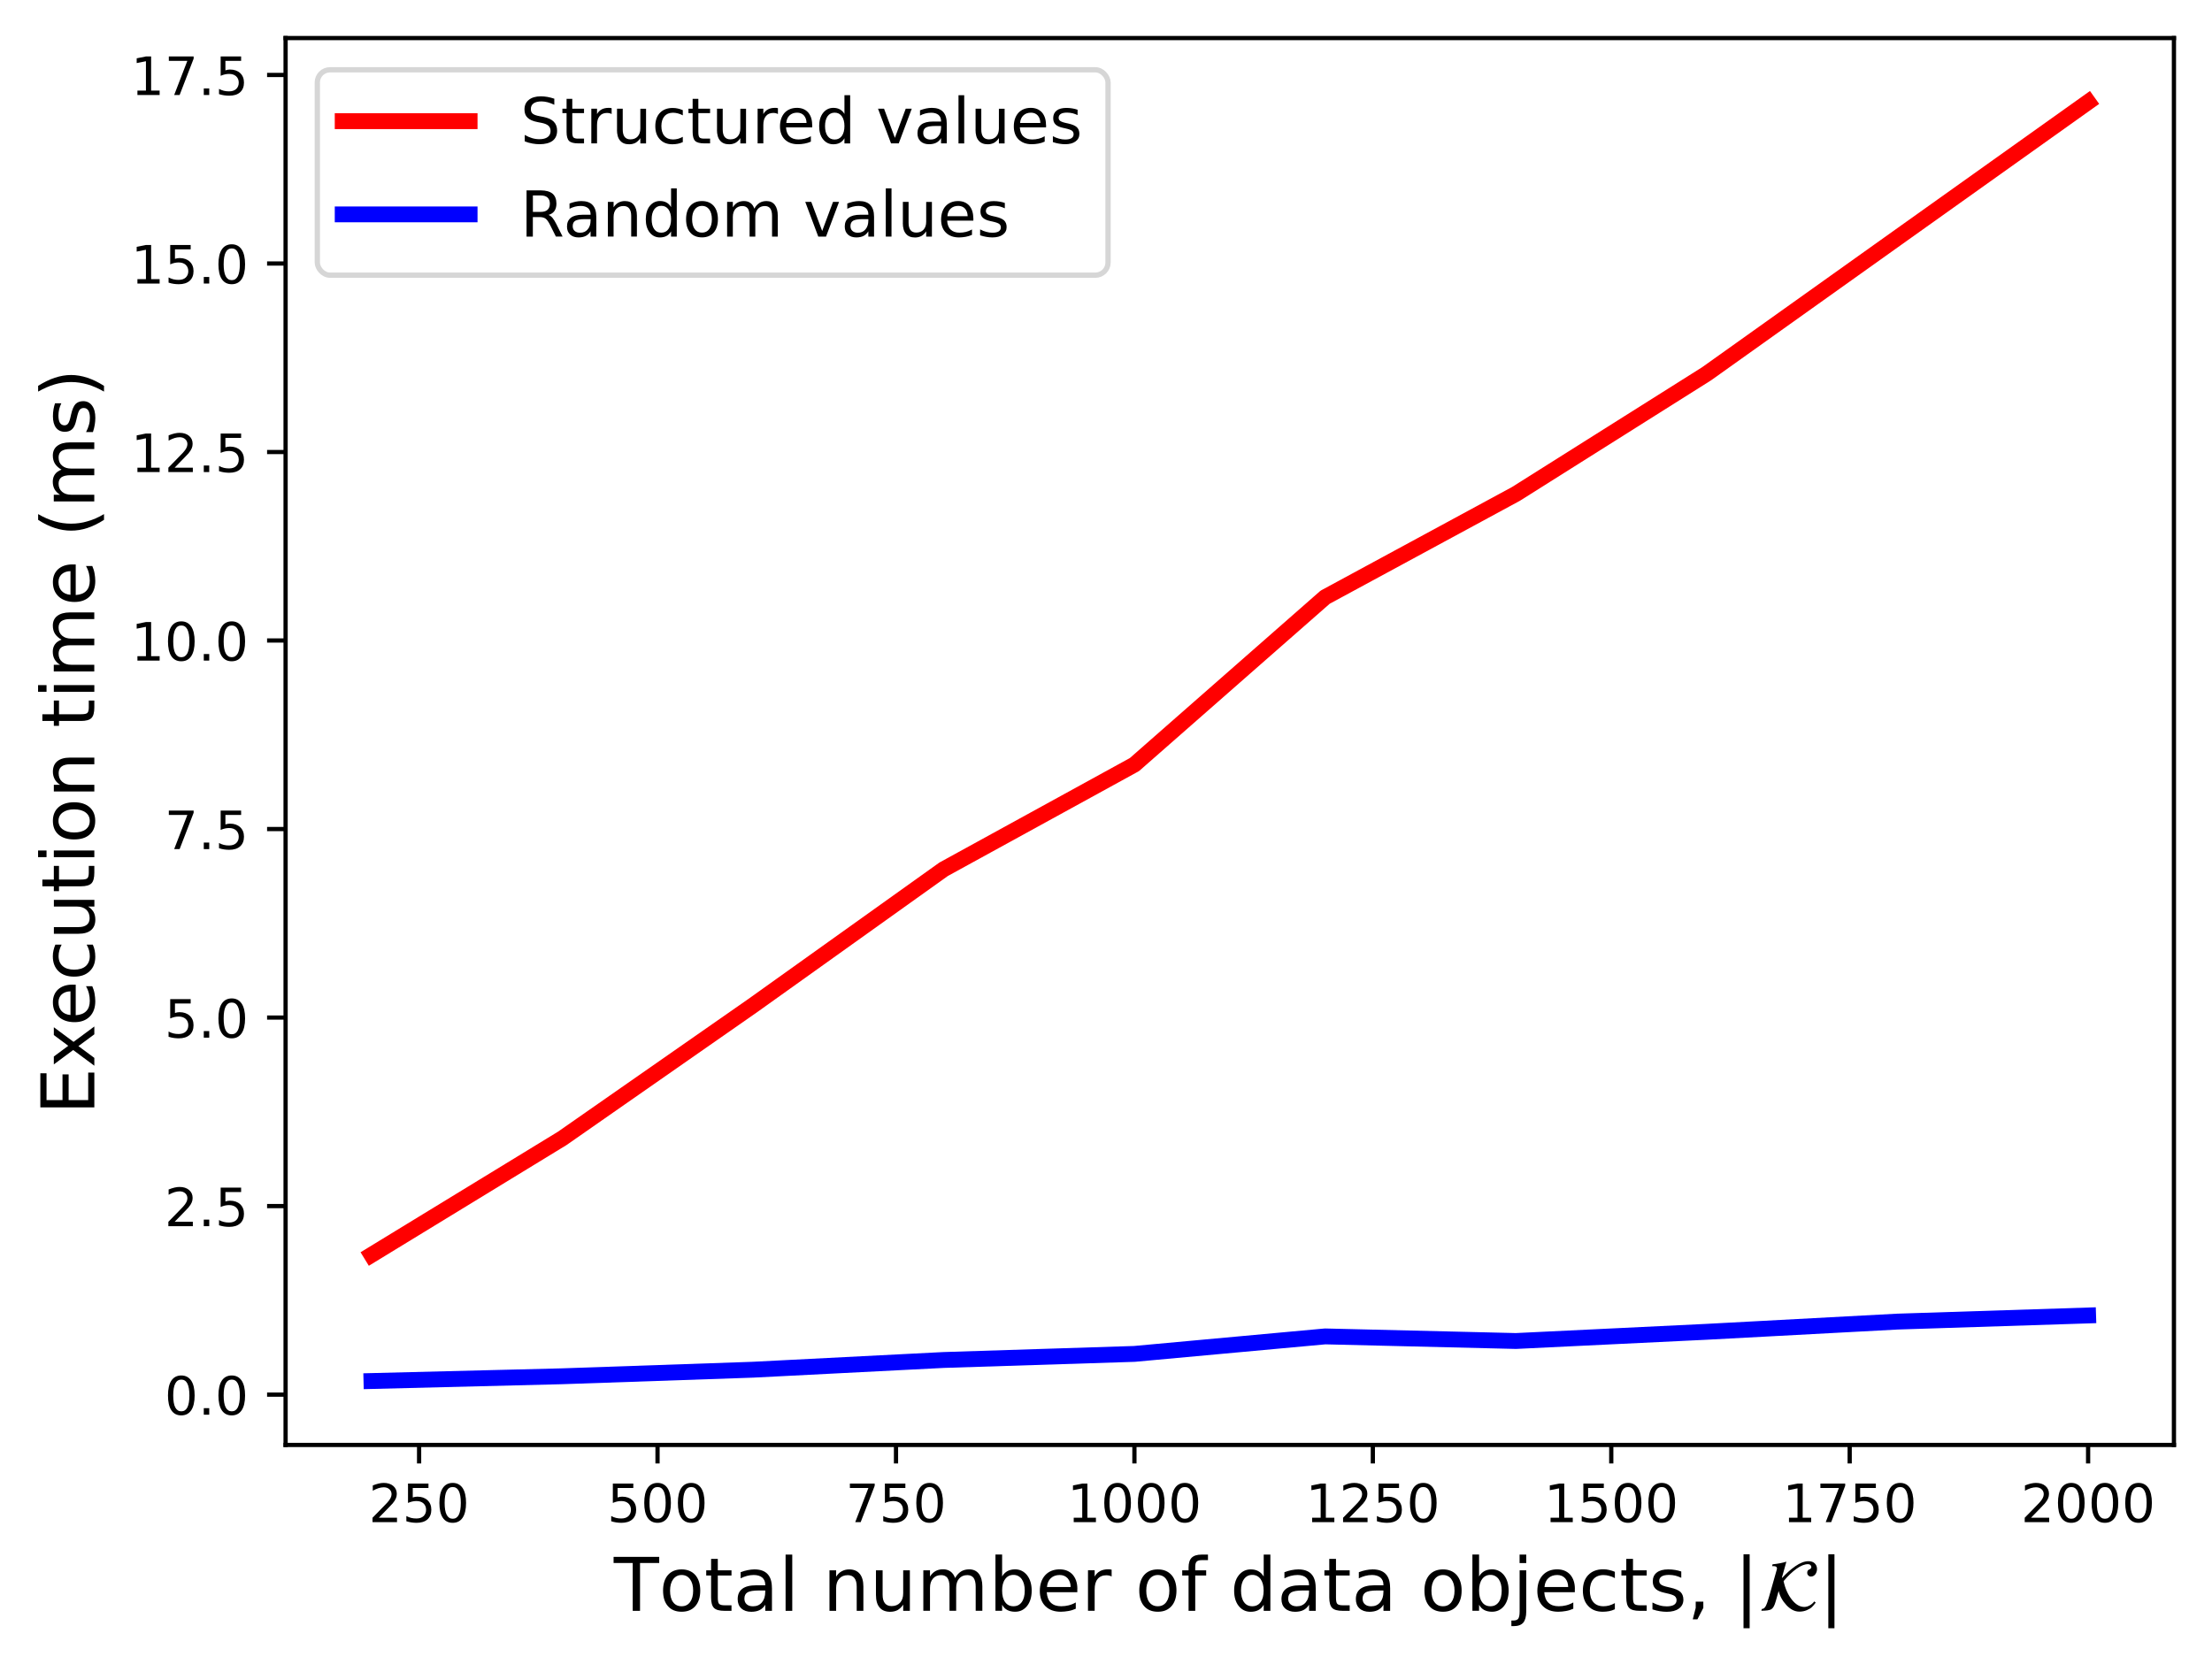 <?xml version="1.0" encoding="UTF-8"?>
<svg id="Layer_1" data-name="Layer 1" xmlns="http://www.w3.org/2000/svg" version="1.1" xmlns:xlink="http://www.w3.org/1999/xlink" viewBox="0 0 418.33 316.18">
  <defs>
    <style>
      .cls-1 {
        fill: #000;
      }

      .cls-1, .cls-2, .cls-3, .cls-4 {
        stroke-width: 0px;
      }

      .cls-5 {
        clip-path: url(#clippath-2);
      }

      .cls-6 {
        stroke: blue;
      }

      .cls-6, .cls-7 {
        stroke-width: 3px;
      }

      .cls-6, .cls-7, .cls-2, .cls-8, .cls-9, .cls-10 {
        fill: none;
      }

      .cls-6, .cls-7, .cls-9 {
        stroke-linecap: square;
      }

      .cls-6, .cls-7, .cls-10 {
        stroke-linejoin: round;
      }

      .cls-7 {
        stroke: red;
      }

      .cls-11 {
        clip-path: url(#clippath-1);
      }

      .cls-3, .cls-8 {
        opacity: .8;
      }

      .cls-3, .cls-4 {
        fill: #fff;
      }

      .cls-8 {
        stroke: #ccc;
      }

      .cls-8, .cls-9 {
        stroke-miterlimit: 10;
      }

      .cls-12 {
        clip-path: url(#clippath);
      }

      .cls-9, .cls-10 {
        stroke: #000;
        stroke-width: .8px;
      }
    </style>
    <clipPath id="clippath">
      <rect class="cls-2" x="330.7" y="293.56" width="17.77" height="14.49"/>
    </clipPath>
    <clipPath id="clippath-1">
      <rect class="cls-2" x="54.01" y="7.2" width="357.12" height="266.11"/>
    </clipPath>
    <clipPath id="clippath-2">
      <rect class="cls-2" x="54.01" y="7.2" width="357.12" height="266.11"/>
    </clipPath>
  </defs>
  <rect class="cls-4" width="418.33" height="316.18"/>
  <rect class="cls-4" x="54.01" y="7.2" width="357.12" height="266.11"/>
  <line class="cls-1" x1="79.26" y1="273.31" x2="79.26" y2="276.81"/>
  <line class="cls-10" x1="79.26" y1="273.31" x2="79.26" y2="276.81"/>
  <path class="cls-1" d="M71.64,287.08h3.44v.83h-4.63v-.83c.37-.38.88-.9,1.53-1.56.64-.65,1.05-1.07,1.22-1.26.32-.35.54-.65.66-.9.12-.24.19-.49.19-.73,0-.38-.14-.7-.41-.94-.27-.24-.62-.37-1.06-.37-.31,0-.64.06-.98.16-.34.11-.71.27-1.1.49v-1c.4-.16.77-.28,1.11-.36.34-.08.66-.12.95-.12.75,0,1.35.19,1.8.57.45.38.68.88.68,1.51,0,.3-.06.59-.17.85-.11.27-.31.59-.61.95-.08.1-.34.37-.78.82-.44.45-1.05,1.08-1.84,1.89Z"/>
  <path class="cls-1" d="M77.16,280.62h3.87v.83h-2.97v1.79c.14-.05.29-.09.43-.11.14-.02.29-.04.43-.04.81,0,1.45.23,1.93.67.48.45.72,1.05.72,1.81s-.25,1.4-.74,1.83-1.18.64-2.06.64c-.31,0-.62-.03-.94-.07-.32-.05-.64-.12-.98-.23v-.99c.29.16.59.28.91.36.31.08.64.11.99.11.56,0,1.01-.14,1.34-.44.32-.3.49-.7.49-1.21s-.17-.9-.49-1.2c-.33-.3-.78-.45-1.34-.45-.26,0-.53.03-.79.09-.26.06-.53.15-.8.27v-3.66Z"/>
  <path class="cls-1" d="M85.62,280.49c.81,0,1.43.33,1.87.97.43.65.65,1.59.65,2.81s-.22,2.17-.65,2.81c-.44.64-1.06.96-1.88.96s-1.44-.32-1.87-.96-.64-1.58-.64-2.81.21-2.16.64-2.81c.43-.64,1.06-.97,1.88-.97ZM85.62,281.27c-.51,0-.89.25-1.15.75s-.38,1.25-.38,2.25.12,1.75.38,2.25.64.75,1.15.75.89-.25,1.15-.75c.25-.5.38-1.25.38-2.25s-.13-1.75-.38-2.25c-.26-.5-.64-.75-1.15-.75Z"/>
  <line class="cls-1" x1="124.35" y1="273.31" x2="124.35" y2="276.81"/>
  <line class="cls-10" x1="124.35" y1="273.31" x2="124.35" y2="276.81"/>
  <path class="cls-1" d="M115.9,280.62h3.87v.83h-2.97v1.79c.14-.05.29-.09.43-.11.14-.02.29-.04.43-.04.81,0,1.45.23,1.93.67.48.45.72,1.05.72,1.81s-.25,1.4-.74,1.83-1.18.64-2.06.64c-.31,0-.62-.03-.94-.07-.32-.05-.64-.12-.98-.23v-.99c.29.16.59.28.91.36.31.08.64.11.99.11.56,0,1.01-.14,1.34-.44.32-.3.49-.7.49-1.21s-.17-.9-.49-1.2c-.33-.3-.78-.45-1.34-.45-.26,0-.53.03-.79.09-.26.06-.53.15-.8.27v-3.66Z"/>
  <path class="cls-1" d="M124.36,280.49c.81,0,1.43.33,1.87.97.43.65.65,1.59.65,2.81s-.22,2.17-.65,2.81c-.44.64-1.06.96-1.88.96s-1.44-.32-1.87-.96-.64-1.58-.64-2.81.21-2.16.64-2.81c.43-.64,1.06-.97,1.88-.97ZM124.36,281.27c-.51,0-.89.25-1.15.75s-.38,1.25-.38,2.25.12,1.75.38,2.25.64.75,1.15.75.89-.25,1.15-.75c.25-.5.38-1.25.38-2.25s-.13-1.75-.38-2.25c-.26-.5-.64-.75-1.15-.75Z"/>
  <path class="cls-1" d="M130.72,280.49c.81,0,1.43.33,1.87.97.43.65.65,1.59.65,2.81s-.22,2.17-.65,2.81c-.44.64-1.06.96-1.88.96s-1.44-.32-1.87-.96c-.43-.64-.64-1.58-.64-2.81s.21-2.16.64-2.81c.43-.64,1.06-.97,1.88-.97ZM130.72,281.27c-.51,0-.89.25-1.15.75-.26.5-.38,1.25-.38,2.25s.12,1.75.38,2.25c.26.5.64.75,1.15.75s.89-.25,1.15-.75c.25-.5.38-1.25.38-2.25s-.13-1.75-.38-2.25c-.26-.5-.64-.75-1.15-.75Z"/>
  <line class="cls-1" x1="169.45" y1="273.31" x2="169.45" y2="276.81"/>
  <line class="cls-10" x1="169.45" y1="273.31" x2="169.45" y2="276.81"/>
  <polygon class="cls-1" points="160.73 280.62 165.42 280.62 165.42 281.04 162.77 287.91 161.74 287.91 164.23 281.45 160.73 281.45 160.73 280.62"/>
  <path class="cls-1" d="M167.35,280.62h3.87v.83h-2.97v1.79c.14-.05.29-.09.43-.11s.29-.04.43-.04c.81,0,1.45.23,1.93.67.48.45.72,1.05.72,1.81s-.25,1.4-.74,1.83-1.18.64-2.06.64c-.31,0-.62-.03-.94-.07-.32-.05-.64-.12-.98-.23v-.99c.29.16.59.28.91.36.31.08.64.11.99.11.56,0,1.01-.14,1.34-.44.32-.3.49-.7.49-1.21s-.17-.9-.49-1.2c-.33-.3-.78-.45-1.34-.45-.26,0-.53.03-.79.09-.26.06-.53.15-.8.27v-3.66Z"/>
  <path class="cls-1" d="M175.81,280.49c.81,0,1.43.33,1.87.97.43.65.65,1.59.65,2.81s-.22,2.17-.65,2.81c-.44.64-1.06.96-1.88.96s-1.44-.32-1.87-.96c-.43-.64-.64-1.58-.64-2.81s.21-2.16.64-2.81c.43-.64,1.06-.97,1.88-.97ZM175.81,281.27c-.51,0-.89.25-1.15.75s-.38,1.25-.38,2.25.12,1.75.38,2.25.64.75,1.15.75.89-.25,1.15-.75c.25-.5.38-1.25.38-2.25s-.13-1.75-.38-2.25c-.26-.5-.64-.75-1.15-.75Z"/>
  <line class="cls-1" x1="214.54" y1="273.31" x2="214.54" y2="276.81"/>
  <line class="cls-10" x1="214.54" y1="273.31" x2="214.54" y2="276.81"/>
  <polygon class="cls-1" points="203.06 287.08 204.67 287.08 204.67 281.52 202.92 281.87 202.92 280.97 204.66 280.62 205.65 280.62 205.65 287.08 207.26 287.08 207.26 287.91 203.06 287.91 203.06 287.08"/>
  <path class="cls-1" d="M211.36,280.49c.81,0,1.43.33,1.87.97.43.65.65,1.59.65,2.81s-.22,2.17-.65,2.81c-.44.64-1.06.96-1.88.96s-1.44-.32-1.87-.96c-.43-.64-.64-1.58-.64-2.81s.21-2.16.64-2.81c.43-.64,1.06-.97,1.88-.97ZM211.36,281.27c-.51,0-.89.25-1.15.75s-.38,1.25-.38,2.25.12,1.75.38,2.25.64.75,1.15.75.89-.25,1.15-.75c.25-.5.38-1.25.38-2.25s-.13-1.75-.38-2.25c-.26-.5-.64-.75-1.15-.75Z"/>
  <path class="cls-1" d="M217.72,280.49c.81,0,1.43.33,1.87.97.43.65.65,1.59.65,2.81s-.22,2.17-.65,2.81c-.44.64-1.06.96-1.88.96s-1.44-.32-1.87-.96c-.43-.64-.64-1.58-.64-2.81s.21-2.16.64-2.81c.43-.64,1.06-.97,1.88-.97ZM217.72,281.27c-.51,0-.89.25-1.15.75s-.38,1.25-.38,2.25.12,1.75.38,2.25.64.75,1.15.75.89-.25,1.15-.75c.25-.5.38-1.25.38-2.25s-.13-1.75-.38-2.25c-.26-.5-.64-.75-1.15-.75Z"/>
  <path class="cls-1" d="M224.08,280.49c.81,0,1.43.33,1.87.97.43.65.65,1.59.65,2.81s-.22,2.17-.65,2.81c-.44.64-1.06.96-1.88.96s-1.44-.32-1.87-.96c-.43-.64-.64-1.58-.64-2.81s.21-2.16.64-2.81c.43-.64,1.06-.97,1.88-.97ZM224.08,281.27c-.51,0-.89.25-1.15.75s-.38,1.25-.38,2.25.12,1.75.38,2.25.64.75,1.15.75.89-.25,1.15-.75c.25-.5.38-1.25.38-2.25s-.13-1.75-.38-2.25c-.26-.5-.64-.75-1.15-.75Z"/>
  <line class="cls-1" x1="259.63" y1="273.31" x2="259.63" y2="276.81"/>
  <line class="cls-10" x1="259.63" y1="273.31" x2="259.63" y2="276.81"/>
  <polygon class="cls-1" points="248.15 287.08 249.76 287.08 249.76 281.52 248.01 281.87 248.01 280.97 249.75 280.62 250.74 280.62 250.74 287.08 252.35 287.08 252.35 287.91 248.15 287.91 248.15 287.08"/>
  <path class="cls-1" d="M255.19,287.08h3.44v.83h-4.63v-.83c.37-.38.88-.9,1.53-1.56.64-.65,1.05-1.07,1.22-1.26.32-.35.54-.65.66-.9.12-.24.19-.49.19-.73,0-.38-.14-.7-.41-.94-.27-.24-.62-.37-1.06-.37-.31,0-.64.06-.98.16-.34.11-.71.27-1.1.49v-1c.4-.16.77-.28,1.11-.36.34-.08.66-.12.95-.12.75,0,1.35.19,1.8.57.45.38.68.88.68,1.51,0,.3-.06.59-.17.85-.11.27-.31.59-.61.95-.08.1-.34.37-.78.82-.44.45-1.05,1.08-1.84,1.89Z"/>
  <path class="cls-1" d="M260.71,280.62h3.87v.83h-2.97v1.79c.14-.05.29-.09.43-.11.14-.02.29-.04.43-.04.81,0,1.45.23,1.93.67.48.45.72,1.05.72,1.81s-.25,1.4-.74,1.83-1.18.64-2.06.64c-.31,0-.62-.03-.94-.07-.32-.05-.64-.12-.98-.23v-.99c.29.16.59.28.91.36.31.08.64.11.99.11.56,0,1.01-.14,1.34-.44.32-.3.49-.7.49-1.21s-.17-.9-.49-1.2c-.33-.3-.78-.45-1.34-.45-.26,0-.53.03-.79.09-.26.06-.53.15-.8.27v-3.66Z"/>
  <path class="cls-1" d="M269.17,280.49c.81,0,1.43.33,1.87.97.43.65.65,1.59.65,2.81s-.22,2.17-.65,2.81c-.44.64-1.06.96-1.88.96s-1.44-.32-1.87-.96c-.43-.64-.64-1.58-.64-2.81s.21-2.16.64-2.81c.43-.64,1.06-.97,1.88-.97ZM269.17,281.27c-.51,0-.89.25-1.15.75s-.38,1.25-.38,2.25.12,1.75.38,2.25.64.75,1.15.75.89-.25,1.15-.75c.25-.5.38-1.25.38-2.25s-.13-1.75-.38-2.25c-.26-.5-.64-.75-1.15-.75Z"/>
  <line class="cls-1" x1="304.72" y1="273.31" x2="304.72" y2="276.81"/>
  <line class="cls-10" x1="304.72" y1="273.31" x2="304.72" y2="276.81"/>
  <polygon class="cls-1" points="293.24 287.08 294.85 287.08 294.85 281.52 293.1 281.87 293.1 280.97 294.84 280.62 295.83 280.62 295.83 287.08 297.44 287.08 297.44 287.91 293.24 287.91 293.24 287.08"/>
  <path class="cls-1" d="M299.44,280.62h3.87v.83h-2.97v1.79c.14-.05.29-.09.43-.11.14-.02.29-.04.43-.04.81,0,1.45.23,1.93.67.48.45.72,1.05.72,1.81s-.25,1.4-.74,1.83-1.18.64-2.06.64c-.31,0-.62-.03-.94-.07-.32-.05-.64-.12-.98-.23v-.99c.29.16.59.28.91.36.31.08.64.11.99.11.56,0,1.01-.14,1.34-.44.32-.3.49-.7.49-1.21s-.17-.9-.49-1.2c-.33-.3-.78-.45-1.34-.45-.26,0-.53.03-.79.09-.26.06-.53.15-.8.27v-3.66Z"/>
  <path class="cls-1" d="M307.9,280.49c.81,0,1.43.33,1.87.97.43.65.65,1.59.65,2.81s-.22,2.17-.65,2.81c-.44.64-1.06.96-1.88.96s-1.44-.32-1.87-.96c-.43-.64-.64-1.58-.64-2.81s.21-2.16.64-2.81c.43-.64,1.06-.97,1.88-.97ZM307.9,281.27c-.51,0-.89.25-1.15.75s-.38,1.25-.38,2.25.12,1.75.38,2.25.64.75,1.15.75.89-.25,1.15-.75c.25-.5.38-1.25.38-2.25s-.13-1.75-.38-2.25c-.26-.5-.64-.75-1.15-.75Z"/>
  <path class="cls-1" d="M314.26,280.49c.81,0,1.43.33,1.87.97.43.65.65,1.59.65,2.81s-.22,2.17-.65,2.81c-.44.64-1.06.96-1.88.96s-1.44-.32-1.87-.96c-.43-.64-.64-1.58-.64-2.81s.21-2.16.64-2.81c.43-.64,1.06-.97,1.88-.97ZM314.26,281.27c-.51,0-.89.25-1.15.75s-.38,1.25-.38,2.25.12,1.75.38,2.25.64.75,1.15.75.89-.25,1.15-.75c.25-.5.38-1.25.38-2.25s-.13-1.75-.38-2.25c-.26-.5-.64-.75-1.15-.75Z"/>
  <line class="cls-1" x1="349.81" y1="273.31" x2="349.81" y2="276.81"/>
  <line class="cls-10" x1="349.81" y1="273.31" x2="349.81" y2="276.81"/>
  <polygon class="cls-1" points="338.33 287.08 339.94 287.08 339.94 281.52 338.19 281.87 338.19 280.97 339.93 280.62 340.92 280.62 340.92 287.08 342.53 287.08 342.53 287.91 338.33 287.91 338.33 287.08"/>
  <polygon class="cls-1" points="344.27 280.62 348.96 280.62 348.96 281.04 346.31 287.91 345.28 287.91 347.77 281.45 344.27 281.45 344.27 280.62"/>
  <path class="cls-1" d="M350.89,280.62h3.87v.83h-2.97v1.79c.14-.05.29-.09.43-.11.14-.02.29-.04.43-.04.81,0,1.45.23,1.93.67.48.45.72,1.05.72,1.81s-.25,1.4-.74,1.83-1.18.64-2.06.64c-.31,0-.62-.03-.94-.07-.32-.05-.64-.12-.98-.23v-.99c.29.16.59.28.91.36.31.08.64.11.99.11.56,0,1.01-.14,1.34-.44.32-.3.49-.7.49-1.21s-.17-.9-.49-1.2c-.33-.3-.78-.45-1.34-.45-.26,0-.53.03-.79.09-.26.06-.53.15-.8.27v-3.66Z"/>
  <path class="cls-1" d="M359.35,280.49c.81,0,1.43.33,1.87.97.43.65.65,1.59.65,2.81s-.22,2.17-.65,2.81c-.44.64-1.06.96-1.88.96s-1.44-.32-1.87-.96c-.43-.64-.64-1.58-.64-2.81s.21-2.16.64-2.81c.43-.64,1.06-.97,1.88-.97ZM359.35,281.27c-.51,0-.89.25-1.15.75s-.38,1.25-.38,2.25.12,1.75.38,2.25.64.75,1.15.75.89-.25,1.15-.75c.25-.5.38-1.25.38-2.25s-.13-1.75-.38-2.25c-.26-.5-.64-.75-1.15-.75Z"/>
  <line class="cls-1" x1="394.9" y1="273.31" x2="394.9" y2="276.81"/>
  <line class="cls-10" x1="394.9" y1="273.31" x2="394.9" y2="276.81"/>
  <path class="cls-1" d="M384.1,287.08h3.44v.83h-4.63v-.83c.37-.38.88-.9,1.53-1.56.64-.65,1.05-1.07,1.22-1.26.32-.35.54-.65.66-.9.12-.24.19-.49.19-.73,0-.38-.14-.7-.41-.94-.27-.24-.62-.37-1.06-.37-.31,0-.64.06-.98.16-.34.11-.71.27-1.1.49v-1c.4-.16.77-.28,1.11-.36.34-.08.66-.12.95-.12.75,0,1.35.19,1.8.57.45.38.68.88.68,1.51,0,.3-.06.59-.17.85-.11.27-.31.59-.61.95-.08.1-.34.37-.78.82-.44.45-1.05,1.08-1.84,1.89Z"/>
  <path class="cls-1" d="M391.72,280.49c.81,0,1.43.33,1.87.97.43.65.65,1.59.65,2.81s-.22,2.17-.65,2.81c-.44.64-1.06.96-1.88.96s-1.44-.32-1.87-.96c-.43-.64-.64-1.58-.64-2.81s.21-2.16.64-2.81c.43-.64,1.06-.97,1.88-.97ZM391.72,281.27c-.51,0-.89.25-1.15.75s-.38,1.25-.38,2.25.12,1.75.38,2.25.64.75,1.15.75.89-.25,1.15-.75c.25-.5.38-1.25.38-2.25s-.13-1.75-.38-2.25c-.26-.5-.64-.75-1.15-.75Z"/>
  <path class="cls-1" d="M398.08,280.49c.81,0,1.43.33,1.87.97.43.65.65,1.59.65,2.81s-.22,2.17-.65,2.81c-.44.64-1.06.96-1.88.96s-1.44-.32-1.87-.96c-.43-.64-.64-1.58-.64-2.81s.21-2.16.64-2.81c.43-.64,1.06-.97,1.88-.97ZM398.08,281.27c-.51,0-.89.25-1.15.75s-.38,1.25-.38,2.25.12,1.75.38,2.25.64.75,1.15.75.89-.25,1.15-.75c.25-.5.38-1.25.38-2.25s-.13-1.75-.38-2.25c-.26-.5-.64-.75-1.15-.75Z"/>
  <path class="cls-1" d="M404.44,280.49c.81,0,1.43.33,1.87.97.43.65.65,1.59.65,2.81s-.22,2.17-.65,2.81c-.44.64-1.06.96-1.88.96s-1.44-.32-1.87-.96c-.43-.64-.64-1.58-.64-2.81s.21-2.16.64-2.81c.43-.64,1.06-.97,1.88-.97ZM404.44,281.27c-.51,0-.89.25-1.15.75s-.38,1.25-.38,2.25.12,1.75.38,2.25.64.75,1.15.75.89-.25,1.15-.75c.25-.5.38-1.25.38-2.25s-.13-1.75-.38-2.25c-.26-.5-.64-.75-1.15-.75Z"/>
  <polygon class="cls-1" points="116.04 294.48 124.67 294.48 124.67 295.64 121.04 295.64 121.04 304.69 119.66 304.69 119.66 295.64 116.04 295.64 116.04 294.48"/>
  <path class="cls-1" d="M128.91,296.85c1.09,0,1.95.36,2.58,1.06.62.71.94,1.69.94,2.95s-.32,2.24-.94,2.94c-.63.71-1.48,1.06-2.58,1.06s-1.97-.35-2.59-1.06c-.62-.7-.92-1.68-.92-2.94s.31-2.24.92-2.95c.62-.7,1.48-1.06,2.59-1.06ZM128.91,297.91c-.67,0-1.2.27-1.6.8-.39.53-.59,1.25-.59,2.16s.18,1.64.57,2.17c.39.53.92.78,1.61.78s1.2-.25,1.6-.78c.39-.53.59-1.25.59-2.17s-.2-1.62-.59-2.16-.92-.8-1.6-.8Z"/>
  <path class="cls-1" d="M135.75,294.86v2.17h2.59v.98h-2.59v4.16c0,.63.08,1.04.25,1.2.17.18.52.27,1.05.27h1.29v1.05h-1.29c-.98,0-1.65-.18-2.02-.55-.36-.36-.55-1.02-.55-1.97v-4.16h-.92v-.98h.92v-2.17h1.26Z"/>
  <path class="cls-1" d="M145.99,300.32v4.37h-1.26v-1.16c-.29.48-.66.81-1.08,1.02s-.95.32-1.57.32c-.78,0-1.41-.21-1.88-.64s-.69-1.02-.69-1.76c0-.85.28-1.5.87-1.95.57-.43,1.43-.66,2.58-.66h1.76v-.13c0-.57-.2-1.02-.57-1.34-.38-.31-.91-.48-1.6-.48-.45,0-.87.06-1.29.17-.42.11-.81.27-1.19.46v-1.16c.45-.17.9-.31,1.33-.39.43-.08.85-.14,1.27-.14,1.11,0,1.93.29,2.48.87.55.57.83,1.44.83,2.6ZM143.48,300.84c-1.02,0-1.72.13-2.11.35-.39.24-.59.63-.59,1.19,0,.45.14.81.43,1.06.29.27.7.39,1.2.39.7,0,1.26-.24,1.68-.74.42-.49.63-1.15.63-1.97v-.28h-1.25Z"/>
  <rect class="cls-1" x="148.57" y="294.05" width="1.26" height="10.64"/>
  <path class="cls-1" d="M163.28,300.07v4.62h-1.26v-4.58c0-.73-.15-1.26-.43-1.62-.28-.36-.7-.55-1.26-.55-.69,0-1.22.22-1.61.66-.39.43-.59,1.02-.59,1.76v4.33h-1.26v-7.66h1.26v1.19c.29-.45.64-.8,1.06-1.02.41-.22.88-.35,1.41-.35.87,0,1.54.28,1.99.83.45.55.69,1.34.69,2.39Z"/>
  <path class="cls-1" d="M168.82,296.85h0ZM165.66,301.66v-4.63h1.26v4.59c0,.73.14,1.26.42,1.62.28.36.7.55,1.27.55.67,0,1.22-.21,1.61-.64s.59-1.02.59-1.78v-4.34h1.26v7.66h-1.26v-1.18c-.31.48-.67.81-1.06,1.04-.41.21-.87.32-1.4.32-.88,0-1.55-.27-2-.81-.46-.53-.69-1.33-.69-2.39Z"/>
  <path class="cls-1" d="M180.62,298.5c.31-.56.69-.97,1.12-1.25.43-.27.95-.41,1.55-.41.78,0,1.4.28,1.83.84.43.56.66,1.36.66,2.38v4.62h-1.26v-4.58c0-.73-.14-1.27-.39-1.64-.27-.35-.66-.53-1.19-.53-.66,0-1.18.22-1.55.66-.38.43-.56,1.02-.56,1.76v4.33h-1.26v-4.58c0-.73-.14-1.27-.39-1.64-.27-.35-.67-.53-1.2-.53-.64,0-1.16.22-1.54.66-.38.43-.56,1.02-.56,1.76v4.33h-1.26v-7.66h1.26v1.19c.28-.46.63-.81,1.04-1.04.39-.22.87-.34,1.43-.34s1.02.14,1.41.42c.39.28.67.7.87,1.23Z"/>
  <path class="cls-1" d="M189.52,298.19c.25-.45.59-.78.99-1.01.41-.22.9-.34,1.46-.34.92,0,1.68.38,2.27,1.11.57.74.87,1.71.87,2.91s-.29,2.18-.87,2.91c-.59.73-1.34,1.09-2.27,1.09-.56,0-1.05-.11-1.46-.32s-.74-.55-.99-1.01v1.15h-1.26v-10.64h1.26v4.14ZM193.8,300.86c0-.92-.2-1.64-.57-2.17-.39-.53-.91-.8-1.57-.8s-1.19.27-1.57.8c-.39.53-.57,1.25-.57,2.17s.18,1.65.57,2.18c.38.53.9.78,1.57.78s1.18-.25,1.57-.78c.38-.53.57-1.26.57-2.18Z"/>
  <path class="cls-1" d="M202.48,300.18c-.01-.69-.21-1.23-.57-1.65-.38-.41-.88-.62-1.5-.62-.7,0-1.26.21-1.68.6-.42.39-.67.95-.73,1.67h4.48ZM203.74,300.54v.62h-5.78c.06.87.31,1.54.78,1.99.46.45,1.11.67,1.95.67.48,0,.95-.06,1.4-.17.45-.11.91-.29,1.36-.55v1.19c-.45.2-.91.35-1.39.43-.48.08-.97.14-1.44.14-1.23,0-2.2-.35-2.91-1.05s-1.06-1.67-1.06-2.88.34-2.24,1.01-2.98c.67-.73,1.6-1.11,2.74-1.11,1.04,0,1.85.34,2.45.99.59.67.9,1.57.9,2.7Z"/>
  <path class="cls-1" d="M210.24,298.2c-.14-.08-.29-.14-.46-.18-.17-.03-.35-.06-.55-.06-.71,0-1.26.24-1.64.7-.39.46-.57,1.12-.57,1.99v4.03h-1.26v-7.66h1.26v1.19c.25-.46.6-.81,1.02-1.04.42-.22.94-.34,1.55-.34.08,0,.18.01.29.01.1.01.21.03.35.06v1.29Z"/>
  <path class="cls-1" d="M218.97,296.85c1.09,0,1.95.36,2.58,1.06.62.71.94,1.69.94,2.95s-.32,2.24-.94,2.94c-.63.71-1.48,1.06-2.58,1.06s-1.97-.35-2.59-1.06c-.62-.7-.92-1.68-.92-2.94s.31-2.24.92-2.95c.62-.7,1.48-1.06,2.59-1.06ZM218.97,297.91c-.67,0-1.2.27-1.6.8s-.59,1.25-.59,2.16.18,1.64.57,2.17c.39.53.92.78,1.61.78s1.2-.25,1.6-.78c.39-.53.59-1.25.59-2.17s-.2-1.62-.59-2.16-.92-.8-1.6-.8Z"/>
  <path class="cls-1" d="M228.45,294.05v1.05h-1.2c-.45,0-.77.1-.94.28-.18.18-.27.5-.27.98v.67h2.07v.98h-2.07v6.68h-1.26v-6.68h-1.2v-.98h1.2v-.53c0-.84.2-1.47.59-1.86.39-.39,1.02-.59,1.89-.59h1.19Z"/>
  <path class="cls-1" d="M234.7,300.86c0,.92.18,1.65.56,2.18.38.53.9.78,1.57.78s1.19-.25,1.58-.78c.38-.53.57-1.26.57-2.18s-.2-1.64-.57-2.17c-.39-.53-.91-.8-1.58-.8s-1.19.27-1.57.8c-.38.53-.56,1.25-.56,2.17ZM238.99,298.19v-4.14h1.26v10.64h-1.26v-1.15c-.27.46-.6.8-1.01,1.01-.41.21-.88.32-1.44.32-.92,0-1.68-.36-2.27-1.09s-.87-1.71-.87-2.91.28-2.17.87-2.91c.59-.73,1.34-1.11,2.27-1.11.56,0,1.04.11,1.44.34.41.22.74.56,1.01,1.01Z"/>
  <path class="cls-1" d="M248.83,300.32v4.37h-1.26v-1.16c-.29.48-.66.81-1.08,1.02s-.95.32-1.57.32c-.78,0-1.41-.21-1.88-.64s-.69-1.02-.69-1.76c0-.85.28-1.5.87-1.95.57-.43,1.43-.66,2.58-.66h1.76v-.13c0-.57-.2-1.02-.57-1.34-.38-.31-.91-.48-1.6-.48-.45,0-.87.06-1.29.17-.42.11-.81.27-1.19.46v-1.16c.45-.17.9-.31,1.33-.39.43-.08.85-.14,1.27-.14,1.11,0,1.93.29,2.48.87.55.57.83,1.44.83,2.6ZM246.32,300.84c-1.02,0-1.72.13-2.11.35-.39.24-.59.63-.59,1.19,0,.45.14.81.43,1.06.29.27.7.39,1.2.39.7,0,1.26-.24,1.68-.74.42-.49.63-1.15.63-1.97v-.28h-1.25Z"/>
  <path class="cls-1" d="M252.66,294.86v2.17h2.59v.98h-2.59v4.16c0,.63.08,1.04.25,1.2.17.18.52.27,1.05.27h1.29v1.05h-1.29c-.98,0-1.65-.18-2.02-.55-.36-.36-.55-1.02-.55-1.97v-4.16h-.92v-.98h.92v-2.17h1.26Z"/>
  <path class="cls-1" d="M262.9,300.32v4.37h-1.26v-1.16c-.29.48-.66.81-1.08,1.02s-.95.32-1.57.32c-.78,0-1.41-.21-1.88-.64s-.69-1.02-.69-1.76c0-.85.28-1.5.87-1.95.57-.43,1.43-.66,2.58-.66h1.76v-.13c0-.57-.2-1.02-.57-1.34-.38-.31-.91-.48-1.6-.48-.45,0-.87.06-1.29.17-.42.11-.81.27-1.19.46v-1.16c.45-.17.9-.31,1.33-.39.43-.08.85-.14,1.27-.14,1.11,0,1.93.29,2.48.87.55.57.83,1.44.83,2.6ZM260.39,300.84c-1.02,0-1.72.13-2.11.35-.39.24-.59.63-.59,1.19,0,.45.14.81.43,1.06.29.27.7.39,1.2.39.7,0,1.26-.24,1.68-.74.42-.49.63-1.15.63-1.97v-.28h-1.25Z"/>
  <path class="cls-1" d="M272.9,296.85c1.09,0,1.95.36,2.58,1.06.62.71.94,1.69.94,2.95s-.32,2.24-.94,2.94c-.63.71-1.48,1.06-2.58,1.06s-1.97-.35-2.59-1.06c-.62-.7-.92-1.68-.92-2.94s.31-2.24.92-2.95c.62-.7,1.48-1.06,2.59-1.06ZM272.9,297.91c-.67,0-1.2.27-1.6.8s-.59,1.25-.59,2.16.18,1.64.57,2.17c.39.53.92.78,1.61.78s1.2-.25,1.6-.78c.39-.53.59-1.25.59-2.17s-.2-1.62-.59-2.16-.92-.8-1.6-.8Z"/>
  <path class="cls-1" d="M279.72,298.19c.25-.45.59-.78.99-1.01.41-.22.9-.34,1.46-.34.92,0,1.68.38,2.27,1.11.57.74.87,1.71.87,2.91s-.29,2.18-.87,2.91c-.59.73-1.34,1.09-2.27,1.09-.56,0-1.05-.11-1.46-.32-.41-.21-.74-.55-.99-1.01v1.15h-1.26v-10.64h1.26v4.14ZM284,300.86c0-.92-.2-1.64-.57-2.17-.39-.53-.91-.8-1.57-.8s-1.19.27-1.57.8c-.39.53-.57,1.25-.57,2.17s.18,1.65.57,2.18c.38.53.9.78,1.57.78s1.18-.25,1.57-.78c.38-.53.57-1.26.57-2.18Z"/>
  <path class="cls-1" d="M287.38,294.05h1.26v1.6h-1.26v-1.6ZM287.38,297.03h1.26v7.78c0,.97-.2,1.67-.56,2.11-.38.43-.98.66-1.79.66h-.46v-1.06h.32c.48,0,.8-.11.97-.34s.27-.69.27-1.37v-7.78Z"/>
  <path class="cls-1" d="M296.57,300.18c-.01-.69-.21-1.23-.57-1.65-.38-.41-.88-.62-1.5-.62-.7,0-1.26.21-1.68.6-.42.39-.67.95-.73,1.67h4.48ZM297.83,300.54v.62h-5.78c.06.87.31,1.54.78,1.99.46.45,1.11.67,1.95.67.48,0,.95-.06,1.4-.17.45-.11.91-.29,1.36-.55v1.19c-.45.2-.91.35-1.39.43-.48.08-.97.14-1.44.14-1.23,0-2.2-.35-2.91-1.05-.71-.7-1.06-1.67-1.06-2.88s.34-2.24,1.01-2.98c.67-.73,1.6-1.11,2.74-1.11,1.04,0,1.85.34,2.45.99.59.67.9,1.57.9,2.7Z"/>
  <path class="cls-1" d="M305.4,297.32v1.18c-.36-.2-.71-.34-1.08-.43-.36-.1-.71-.15-1.08-.15-.81,0-1.46.27-1.9.78s-.67,1.25-.67,2.17.22,1.67.67,2.18c.45.52,1.09.77,1.9.77.36,0,.71-.04,1.08-.14.36-.1.71-.25,1.08-.45v1.16c-.36.17-.73.29-1.09.36-.38.07-.78.11-1.2.11-1.15,0-2.07-.35-2.74-1.08-.69-.71-1.02-1.69-1.02-2.93s.34-2.23,1.02-2.94c.69-.71,1.62-1.08,2.83-1.08.39,0,.77.04,1.13.13.36.08.73.2,1.08.35Z"/>
  <path class="cls-1" d="M308.83,294.86v2.17h2.59v.98h-2.59v4.16c0,.63.08,1.04.25,1.2.17.18.52.27,1.05.27h1.29v1.05h-1.29c-.98,0-1.65-.18-2.02-.55-.36-.36-.55-1.02-.55-1.97v-4.16h-.92v-.98h.92v-2.17h1.26Z"/>
  <path class="cls-1" d="M317.96,297.25v1.19c-.36-.17-.73-.31-1.11-.41-.39-.08-.78-.14-1.19-.14-.63,0-1.11.1-1.41.29-.31.2-.46.48-.46.85,0,.29.11.52.34.69.22.17.67.34,1.34.48l.43.1c.9.2,1.53.48,1.9.81.36.35.56.84.56,1.46,0,.71-.28,1.27-.84,1.68-.56.42-1.34.62-2.32.62-.42,0-.84-.04-1.29-.11-.45-.07-.91-.18-1.4-.35v-1.3c.46.25.92.43,1.37.55.45.13.9.18,1.34.18.59,0,1.05-.1,1.37-.29.31-.2.48-.49.48-.87,0-.34-.13-.6-.35-.78s-.73-.36-1.51-.53l-.43-.1c-.78-.17-1.36-.42-1.69-.76-.35-.34-.52-.8-.52-1.4,0-.71.25-1.27.76-1.67s1.23-.59,2.18-.59c.46,0,.9.04,1.32.11.41.07.78.17,1.13.29Z"/>
  <polygon class="cls-1" points="320.69 302.95 322.13 302.95 322.13 304.13 321.01 306.3 320.13 306.3 320.69 304.13 320.69 302.95"/>
  <rect class="cls-1" x="329.73" y="293.99" width="1.16" height="13.99"/>
  <rect class="cls-1" x="345.77" y="293.99" width="1.16" height="13.99"/>
  <g class="cls-12">
    <path class="cls-1" d="M336.98,298.4l.08.04c.76-.84,1.58-1.57,2.48-2.2.9-.62,1.72-.94,2.48-.94.5,0,.9.14,1.18.41.28.27.43.62.43,1.05,0,.39-.11.74-.32,1.02-.22.28-.49.42-.83.42-.21,0-.38-.07-.5-.21-.14-.14-.2-.31-.2-.5,0-.17.03-.31.11-.42.08-.1.17-.17.27-.2s.18-.08.27-.17c.08-.07.13-.17.13-.29,0-.14-.06-.27-.17-.38-.11-.11-.27-.17-.46-.17-.64,0-1.37.29-2.18.87-.81.59-1.62,1.36-2.44,2.34.31,1.43.84,2.6,1.57,3.51.73.92,1.5,1.37,2.34,1.37.31,0,.66-.08,1.02-.28.36-.2.64-.45.87-.76l.28.22c-.25.34-.49.62-.71.83-.22.22-.55.42-.97.6-.42.18-.9.28-1.4.28-.88,0-1.69-.41-2.45-1.22-.76-.81-1.25-1.71-1.48-2.69l-.56,1.96c-.22.81-.5,1.3-.84,1.5s-.97.28-1.88.28l.1-.34c.28,0,.5-.15.7-.48.18-.32.41-.92.66-1.81l1.44-5.07c.03-.11.06-.21.06-.32,0-.28-.22-.42-.66-.42-.11,0-.2.01-.25.01l.07-.35c1.05-.11,1.92-.28,2.62-.5l-.84,2.98Z"/>
  </g>
  <line class="cls-1" x1="54.01" y1="263.79" x2="50.51" y2="263.79"/>
  <line class="cls-10" x1="54.01" y1="263.79" x2="50.51" y2="263.79"/>
  <path class="cls-1" d="M34.29,260.17c.81,0,1.43.33,1.87.97.43.65.65,1.59.65,2.81s-.22,2.17-.65,2.81c-.44.64-1.06.96-1.88.96s-1.44-.32-1.87-.96c-.43-.64-.64-1.58-.64-2.81s.21-2.16.64-2.81c.43-.64,1.06-.97,1.88-.97ZM34.29,260.95c-.51,0-.89.25-1.15.75-.26.5-.38,1.25-.38,2.25s.12,1.75.38,2.25c.26.5.64.75,1.15.75s.89-.25,1.15-.75c.25-.5.38-1.25.38-2.25s-.13-1.75-.38-2.25c-.26-.5-.64-.75-1.15-.75Z"/>
  <rect class="cls-1" x="38.54" y="266.35" width="1.03" height="1.24"/>
  <path class="cls-1" d="M43.83,260.17c.81,0,1.43.33,1.87.97.43.65.65,1.59.65,2.81s-.22,2.17-.65,2.81c-.44.64-1.06.96-1.88.96s-1.44-.32-1.87-.96c-.43-.64-.64-1.58-.64-2.81s.21-2.16.64-2.81c.43-.64,1.06-.97,1.88-.97ZM43.83,260.95c-.51,0-.89.25-1.15.75-.26.5-.38,1.25-.38,2.25s.12,1.75.38,2.25c.26.5.64.75,1.15.75s.89-.25,1.15-.75c.25-.5.38-1.25.38-2.25s-.13-1.75-.38-2.25c-.26-.5-.64-.75-1.15-.75Z"/>
  <line class="cls-1" x1="54.01" y1="228.13" x2="50.51" y2="228.13"/>
  <line class="cls-10" x1="54.01" y1="228.13" x2="50.51" y2="228.13"/>
  <path class="cls-1" d="M33.03,231.1h3.44v.83h-4.63v-.83c.37-.38.88-.9,1.53-1.56.64-.65,1.05-1.07,1.22-1.26.32-.35.54-.65.66-.9.12-.24.19-.49.19-.73,0-.38-.14-.7-.41-.94-.27-.24-.62-.37-1.06-.37-.31,0-.64.06-.98.16-.34.11-.71.27-1.1.49v-1c.4-.16.77-.28,1.11-.36.34-.08.66-.12.95-.12.75,0,1.35.19,1.8.57.45.38.68.88.68,1.51,0,.3-.06.59-.17.85-.11.27-.31.59-.61.95-.08.1-.34.37-.78.82-.44.45-1.05,1.08-1.84,1.89Z"/>
  <rect class="cls-1" x="38.54" y="230.69" width="1.03" height="1.24"/>
  <path class="cls-1" d="M41.73,224.64h3.87v.83h-2.97v1.79c.14-.05.29-.09.43-.11.14-.02.29-.04.43-.04.81,0,1.45.23,1.93.67.48.45.72,1.05.72,1.81s-.25,1.4-.74,1.83-1.18.64-2.06.64c-.31,0-.62-.03-.94-.07-.32-.05-.64-.12-.98-.23v-.99c.29.16.59.28.91.36.31.08.64.11.99.11.56,0,1.01-.14,1.34-.44.32-.3.49-.7.49-1.21s-.17-.9-.49-1.2c-.33-.3-.78-.45-1.34-.45-.26,0-.53.03-.79.09-.26.06-.53.15-.8.27v-3.66Z"/>
  <line class="cls-1" x1="54.01" y1="192.47" x2="50.51" y2="192.47"/>
  <line class="cls-10" x1="54.01" y1="192.47" x2="50.51" y2="192.47"/>
  <path class="cls-1" d="M32.19,188.98h3.87v.83h-2.97v1.79c.14-.05.29-.09.43-.11.14-.02.29-.04.43-.04.81,0,1.45.23,1.93.67.48.45.72,1.05.72,1.81s-.25,1.4-.74,1.83-1.18.64-2.06.64c-.31,0-.62-.03-.94-.07-.32-.05-.64-.12-.98-.23v-.99c.29.16.59.28.91.36.31.08.64.11.99.11.56,0,1.01-.14,1.34-.44.32-.3.49-.7.49-1.21s-.17-.9-.49-1.2c-.33-.3-.78-.45-1.34-.45-.26,0-.53.03-.79.09-.26.06-.53.15-.8.27v-3.66Z"/>
  <rect class="cls-1" x="38.54" y="195.03" width="1.03" height="1.24"/>
  <path class="cls-1" d="M43.83,188.85c.81,0,1.43.33,1.87.97.43.65.65,1.59.65,2.81s-.22,2.17-.65,2.81c-.44.64-1.06.96-1.88.96s-1.44-.32-1.87-.96-.64-1.58-.64-2.81.21-2.16.64-2.81c.43-.64,1.06-.97,1.88-.97ZM43.83,189.63c-.51,0-.89.25-1.15.75-.26.5-.38,1.25-.38,2.25s.12,1.75.38,2.25c.26.5.64.75,1.15.75s.89-.25,1.15-.75c.25-.5.38-1.25.38-2.25s-.13-1.75-.38-2.25c-.26-.5-.64-.75-1.15-.75Z"/>
  <line class="cls-1" x1="54.01" y1="156.81" x2="50.51" y2="156.81"/>
  <line class="cls-10" x1="54.01" y1="156.81" x2="50.51" y2="156.81"/>
  <polygon class="cls-1" points="31.93 153.32 36.62 153.32 36.62 153.74 33.97 160.61 32.94 160.61 35.43 154.15 31.93 154.15 31.93 153.32"/>
  <rect class="cls-1" x="38.54" y="159.37" width="1.03" height="1.24"/>
  <path class="cls-1" d="M41.73,153.32h3.87v.83h-2.97v1.79c.14-.05.29-.09.43-.11s.29-.04.43-.04c.81,0,1.45.23,1.93.67.48.45.72,1.05.72,1.81s-.25,1.4-.74,1.83c-.49.43-1.18.64-2.06.64-.31,0-.62-.03-.94-.07-.32-.05-.64-.12-.98-.23v-.99c.29.16.59.28.91.36.31.08.64.11.99.11.56,0,1.01-.14,1.34-.44.32-.3.49-.7.49-1.21s-.17-.9-.49-1.2c-.33-.3-.78-.45-1.34-.45-.26,0-.53.03-.79.09-.26.06-.53.15-.8.27v-3.66Z"/>
  <line class="cls-1" x1="54.01" y1="121.15" x2="50.51" y2="121.15"/>
  <line class="cls-10" x1="54.01" y1="121.15" x2="50.51" y2="121.15"/>
  <polygon class="cls-1" points="25.99 124.12 27.6 124.12 27.6 118.56 25.85 118.91 25.85 118.01 27.59 117.66 28.58 117.66 28.58 124.12 30.19 124.12 30.19 124.95 25.99 124.95 25.99 124.12"/>
  <path class="cls-1" d="M34.29,117.53c.81,0,1.43.33,1.87.97.43.65.65,1.59.65,2.81s-.22,2.17-.65,2.81c-.44.64-1.06.96-1.88.96s-1.44-.32-1.87-.96c-.43-.64-.64-1.58-.64-2.81s.21-2.16.64-2.81c.43-.64,1.06-.97,1.88-.97ZM34.29,118.31c-.51,0-.89.25-1.15.75-.26.5-.38,1.25-.38,2.25s.12,1.75.38,2.25c.26.5.64.75,1.15.75s.89-.25,1.15-.75c.25-.5.38-1.25.38-2.25s-.13-1.75-.38-2.25c-.26-.5-.64-.75-1.15-.75Z"/>
  <rect class="cls-1" x="38.54" y="123.71" width="1.03" height="1.24"/>
  <path class="cls-1" d="M43.83,117.53c.81,0,1.43.33,1.87.97.43.65.65,1.59.65,2.81s-.22,2.17-.65,2.81c-.44.64-1.06.96-1.88.96s-1.44-.32-1.87-.96-.64-1.58-.64-2.81.21-2.16.64-2.81c.43-.64,1.06-.97,1.88-.97ZM43.83,118.31c-.51,0-.89.25-1.15.75-.26.5-.38,1.25-.38,2.25s.12,1.75.38,2.25c.26.5.64.75,1.15.75s.89-.25,1.15-.75c.25-.5.38-1.25.38-2.25s-.13-1.75-.38-2.25c-.26-.5-.64-.75-1.15-.75Z"/>
  <line class="cls-1" x1="54.01" y1="85.5" x2="50.51" y2="85.5"/>
  <line class="cls-10" x1="54.01" y1="85.5" x2="50.51" y2="85.5"/>
  <polygon class="cls-1" points="25.99 88.46 27.6 88.46 27.6 82.9 25.85 83.25 25.85 82.35 27.59 82 28.58 82 28.58 88.46 30.19 88.46 30.19 89.29 25.99 89.29 25.99 88.46"/>
  <path class="cls-1" d="M33.03,88.46h3.44v.83h-4.63v-.83c.37-.38.88-.9,1.53-1.56.64-.65,1.05-1.07,1.22-1.26.32-.35.54-.65.66-.9.12-.24.19-.49.19-.73,0-.38-.14-.7-.41-.94-.27-.24-.62-.37-1.06-.37-.31,0-.64.06-.98.16-.34.11-.71.27-1.1.49v-1c.4-.16.77-.28,1.11-.36s.66-.12.95-.12c.75,0,1.35.19,1.8.57.45.38.68.88.68,1.51,0,.3-.06.59-.17.85-.11.27-.31.59-.61.95-.08.1-.34.37-.78.82-.44.45-1.05,1.08-1.84,1.89Z"/>
  <rect class="cls-1" x="38.54" y="88.05" width="1.03" height="1.24"/>
  <path class="cls-1" d="M41.73,82h3.87v.83h-2.97v1.79c.14-.05.29-.09.43-.11s.29-.04.43-.04c.81,0,1.45.23,1.93.67.48.45.72,1.05.72,1.81s-.25,1.4-.74,1.83c-.49.43-1.18.64-2.06.64-.31,0-.62-.03-.94-.07-.32-.05-.64-.12-.98-.23v-.99c.29.16.59.28.91.36.31.08.64.11.99.11.56,0,1.01-.14,1.34-.44.32-.3.49-.7.49-1.21s-.17-.9-.49-1.2c-.33-.3-.78-.45-1.34-.45-.26,0-.53.03-.79.09-.26.06-.53.15-.8.27v-3.66Z"/>
  <line class="cls-1" x1="54.01" y1="49.84" x2="50.51" y2="49.84"/>
  <line class="cls-10" x1="54.01" y1="49.84" x2="50.51" y2="49.84"/>
  <polygon class="cls-1" points="25.99 52.8 27.6 52.8 27.6 47.24 25.85 47.59 25.85 46.69 27.59 46.34 28.58 46.34 28.58 52.8 30.19 52.8 30.19 53.63 25.99 53.63 25.99 52.8"/>
  <path class="cls-1" d="M32.19,46.34h3.87v.83h-2.97v1.79c.14-.05.29-.09.43-.11s.29-.04.43-.04c.81,0,1.45.23,1.93.67.48.45.72,1.05.72,1.81s-.25,1.4-.74,1.83c-.49.43-1.18.64-2.06.64-.31,0-.62-.03-.94-.07-.32-.05-.64-.12-.98-.23v-.99c.29.16.59.28.91.36.31.08.64.11.99.11.56,0,1.01-.14,1.34-.44.32-.3.49-.7.49-1.21s-.17-.9-.49-1.2c-.33-.3-.78-.45-1.34-.45-.26,0-.53.03-.79.09-.26.06-.53.15-.8.27v-3.66Z"/>
  <rect class="cls-1" x="38.54" y="52.39" width="1.03" height="1.24"/>
  <path class="cls-1" d="M43.83,46.21c.81,0,1.43.33,1.87.97.43.65.65,1.59.65,2.81s-.22,2.17-.65,2.81c-.44.64-1.06.96-1.88.96s-1.44-.32-1.87-.96c-.43-.64-.64-1.58-.64-2.81s.21-2.16.64-2.81c.43-.64,1.06-.97,1.88-.97ZM43.83,46.99c-.51,0-.89.25-1.15.75-.26.5-.38,1.25-.38,2.25s.12,1.75.38,2.25c.26.5.64.75,1.15.75s.89-.25,1.15-.75c.25-.5.38-1.25.38-2.25s-.13-1.75-.38-2.25c-.26-.5-.64-.75-1.15-.75Z"/>
  <line class="cls-1" x1="54.01" y1="14.18" x2="50.51" y2="14.18"/>
  <line class="cls-10" x1="54.01" y1="14.18" x2="50.51" y2="14.18"/>
  <polygon class="cls-1" points="25.99 17.14 27.6 17.14 27.6 11.58 25.85 11.93 25.85 11.03 27.59 10.68 28.58 10.68 28.58 17.14 30.19 17.14 30.19 17.97 25.99 17.97 25.99 17.14"/>
  <polygon class="cls-1" points="31.93 10.68 36.62 10.68 36.62 11.1 33.97 17.97 32.94 17.97 35.43 11.51 31.93 11.51 31.93 10.68"/>
  <rect class="cls-1" x="38.54" y="16.73" width="1.03" height="1.24"/>
  <path class="cls-1" d="M41.73,10.68h3.87v.83h-2.97v1.79c.14-.05.29-.09.43-.11s.29-.04.43-.04c.81,0,1.45.23,1.93.67.48.45.72,1.05.72,1.81s-.25,1.4-.74,1.83c-.49.43-1.18.64-2.06.64-.31,0-.62-.03-.94-.07-.32-.05-.64-.12-.98-.23v-.99c.29.16.59.28.91.36.31.08.64.11.99.11.56,0,1.01-.14,1.34-.44.32-.3.49-.7.49-1.21s-.17-.9-.49-1.2c-.33-.3-.78-.45-1.34-.45-.26,0-.53.03-.79.09-.26.06-.53.15-.8.27v-3.66Z"/>
  <polygon class="cls-1" points="7.63 209.46 7.63 203.01 8.8 203.01 8.8 208.08 11.82 208.08 11.82 203.22 12.98 203.22 12.98 208.08 16.68 208.08 16.68 202.88 17.84 202.88 17.84 209.46 7.63 209.46"/>
  <polygon class="cls-1" points="10.18 194.3 13.91 197.07 17.84 194.16 17.84 195.64 14.83 197.87 17.84 200.1 17.84 201.58 13.84 198.61 10.18 201.33 10.18 199.84 12.91 197.81 10.18 195.78 10.18 194.3"/>
  <path class="cls-1" d="M13.33,187.51c-.69.01-1.23.21-1.65.57-.41.38-.62.88-.62,1.5,0,.7.21,1.26.6,1.68.39.42.95.67,1.67.73v-4.48ZM13.7,186.25h.62v5.78c.87-.06,1.54-.31,1.99-.78.45-.46.67-1.11.67-1.95,0-.48-.06-.95-.17-1.4-.11-.45-.29-.91-.55-1.36h1.19c.2.45.35.91.43,1.39.08.48.14.97.14,1.44,0,1.23-.35,2.2-1.05,2.91s-1.67,1.06-2.88,1.06-2.24-.34-2.98-1.01c-.73-.67-1.11-1.6-1.11-2.74,0-1.04.34-1.85.99-2.45.67-.59,1.57-.9,2.7-.9Z"/>
  <path class="cls-1" d="M10.48,178.68h1.18c-.2.36-.34.71-.43,1.08-.1.36-.15.71-.15,1.08,0,.81.27,1.46.78,1.9.52.45,1.25.67,2.17.67s1.67-.22,2.18-.67.77-1.09.77-1.9c0-.36-.04-.71-.14-1.08-.1-.36-.25-.71-.45-1.08h1.16c.17.36.29.73.36,1.09.07.38.11.78.11,1.2,0,1.15-.35,2.07-1.08,2.74-.71.69-1.69,1.02-2.93,1.02s-2.23-.34-2.94-1.02c-.71-.69-1.08-1.62-1.08-2.83,0-.39.04-.77.13-1.13.08-.36.2-.73.35-1.08Z"/>
  <path class="cls-1" d="M10,173.46h0ZM14.82,176.62h-4.63v-1.26h4.59c.73,0,1.26-.14,1.62-.42s.55-.7.55-1.27c0-.67-.21-1.22-.64-1.61-.43-.39-1.02-.59-1.78-.59h-4.34v-1.26h7.66v1.26h-1.18c.48.31.81.67,1.04,1.06.21.41.32.87.32,1.4,0,.88-.27,1.55-.81,2-.53.46-1.33.69-2.39.69Z"/>
  <path class="cls-1" d="M8.01,166.37h2.17v-2.59h.98v2.59h4.16c.63,0,1.04-.08,1.2-.25.18-.17.27-.52.27-1.05v-1.29h1.05v1.29c0,.98-.18,1.65-.55,2.02-.36.36-1.02.55-1.97.55h-4.16v.92h-.98v-.92h-2.17v-1.26Z"/>
  <path class="cls-1" d="M7.2,162.13v-1.26h1.6v1.26h-1.6ZM10.18,162.13v-1.26h7.66v1.26h-7.66Z"/>
  <path class="cls-1" d="M10,155.27c0-1.09.36-1.95,1.06-2.58.71-.62,1.69-.94,2.95-.94s2.24.32,2.94.94c.71.63,1.06,1.48,1.06,2.58s-.35,1.97-1.06,2.59c-.7.62-1.68.92-2.94.92s-2.24-.31-2.95-.92c-.7-.62-1.06-1.48-1.06-2.59ZM11.06,155.27c0,.67.27,1.2.8,1.6.53.39,1.25.59,2.16.59s1.64-.18,2.17-.57.78-.92.78-1.61-.25-1.2-.78-1.6-1.25-.59-2.17-.59-1.62.2-2.16.59c-.53.39-.8.92-.8,1.6Z"/>
  <path class="cls-1" d="M13.22,143.3h4.62v1.26h-4.58c-.73,0-1.26.15-1.62.43-.36.28-.55.7-.55,1.26,0,.69.22,1.22.66,1.61.43.39,1.02.59,1.76.59h4.33v1.26h-7.66v-1.26h1.19c-.45-.29-.8-.64-1.02-1.06-.22-.41-.35-.88-.35-1.41,0-.87.28-1.54.83-1.99.55-.45,1.34-.69,2.39-.69Z"/>
  <path class="cls-1" d="M8.01,135.1h2.17v-2.59h.98v2.59h4.16c.63,0,1.04-.08,1.2-.25.18-.17.27-.52.27-1.05v-1.29h1.05v1.29c0,.98-.18,1.65-.55,2.02-.36.36-1.02.55-1.97.55h-4.16v.92h-.98v-.92h-2.17v-1.26Z"/>
  <path class="cls-1" d="M7.2,130.85v-1.26h1.6v1.26h-1.6ZM10.18,130.85v-1.26h7.66v1.26h-7.66Z"/>
  <path class="cls-1" d="M11.65,121c-.56-.31-.97-.69-1.25-1.12-.27-.43-.41-.95-.41-1.55,0-.78.28-1.4.84-1.83.56-.43,1.36-.66,2.38-.66h4.62v1.26h-4.58c-.73,0-1.27.14-1.64.39-.35.27-.53.66-.53,1.19,0,.66.22,1.18.66,1.55.43.38,1.02.56,1.76.56h4.33v1.26h-4.58c-.73,0-1.27.14-1.64.39-.35.27-.53.67-.53,1.2,0,.64.22,1.16.66,1.54.43.38,1.02.56,1.76.56h4.33v1.26h-7.66v-1.26h1.19c-.46-.28-.81-.63-1.04-1.04-.22-.39-.34-.87-.34-1.43s.14-1.02.42-1.41c.28-.39.7-.67,1.23-.87Z"/>
  <path class="cls-1" d="M13.33,108.03c-.69.01-1.23.21-1.65.57-.41.38-.62.88-.62,1.5,0,.7.21,1.26.6,1.68s.95.67,1.67.73v-4.48ZM13.7,106.77h.62v5.78c.87-.06,1.54-.31,1.99-.78.45-.46.67-1.11.67-1.95,0-.48-.06-.95-.17-1.4-.11-.45-.29-.91-.55-1.36h1.19c.2.45.35.91.43,1.39s.14.97.14,1.44c0,1.23-.35,2.2-1.05,2.91s-1.67,1.06-2.88,1.06-2.24-.34-2.98-1.01c-.73-.67-1.11-1.6-1.11-2.74,0-1.04.34-1.85.99-2.45.67-.59,1.57-.9,2.7-.9Z"/>
  <path class="cls-1" d="M7.21,97.24c1.06.62,2.1,1.06,3.12,1.36,1.02.31,2.06.45,3.11.45s2.1-.14,3.12-.45c1.04-.29,2.06-.74,3.11-1.36v1.09c-1.08.69-2.11,1.2-3.15,1.54-1.04.34-2.06.5-3.08.5s-2.03-.17-3.07-.5c-1.04-.34-2.09-.84-3.16-1.54v-1.09Z"/>
  <path class="cls-1" d="M11.65,88.84c-.56-.31-.97-.69-1.25-1.12-.27-.43-.41-.95-.41-1.55,0-.78.28-1.4.84-1.83.56-.43,1.36-.66,2.38-.66h4.62v1.26h-4.58c-.73,0-1.27.14-1.64.39-.35.27-.53.66-.53,1.19,0,.66.22,1.18.66,1.55.43.38,1.02.56,1.76.56h4.33v1.26h-4.58c-.73,0-1.27.14-1.64.39-.35.27-.53.67-.53,1.2,0,.64.22,1.16.66,1.54.43.38,1.02.56,1.76.56h4.33v1.26h-7.66v-1.26h1.19c-.46-.28-.81-.63-1.04-1.04-.22-.39-.34-.87-.34-1.43s.14-1.02.42-1.41c.28-.39.7-.67,1.23-.87Z"/>
  <path class="cls-1" d="M10.41,76.28h1.19c-.17.36-.31.73-.41,1.11-.08.39-.14.78-.14,1.19,0,.63.1,1.11.29,1.41s.48.46.85.46c.29,0,.52-.11.69-.34s.34-.67.48-1.34l.1-.43c.2-.9.48-1.53.81-1.9.35-.36.84-.56,1.46-.56.71,0,1.27.28,1.68.84.42.56.62,1.34.62,2.32,0,.42-.04.84-.11,1.29-.07.45-.18.91-.35,1.4h-1.3c.25-.46.43-.92.55-1.37.13-.45.18-.9.18-1.34,0-.59-.1-1.05-.29-1.37-.2-.31-.49-.48-.87-.48-.34,0-.6.13-.78.35s-.36.73-.53,1.51l-.1.43c-.17.78-.42,1.36-.76,1.69-.34.35-.8.52-1.4.52-.71,0-1.27-.25-1.67-.76-.39-.5-.59-1.23-.59-2.18,0-.46.04-.9.11-1.32.07-.41.17-.78.29-1.13Z"/>
  <path class="cls-1" d="M7.21,74.07v-1.09c1.08-.67,2.13-1.19,3.16-1.53,1.04-.34,2.06-.52,3.07-.52s2.04.18,3.08.52c1.04.34,2.07.85,3.15,1.53v1.09c-1.05-.6-2.07-1.05-3.11-1.36-1.02-.29-2.06-.45-3.12-.45s-2.09.15-3.11.45c-1.02.31-2.06.76-3.12,1.36Z"/>
  <g class="cls-11">
    <polyline class="cls-7" points="70.25 237.36 106.32 215.33 142.39 190.18 178.46 164.42 214.54 144.62 250.61 112.96 286.68 93.43 322.75 70.7 358.83 44.99 394.9 19.3"/>
  </g>
  <g class="cls-5">
    <polyline class="cls-6" points="70.25 261.22 106.32 260.32 142.39 259.08 178.46 257.24 214.54 256.09 250.61 252.78 286.68 253.65 322.75 251.91 358.83 249.98 394.9 248.82"/>
  </g>
  <line class="cls-9" x1="54.01" y1="273.31" x2="54.01" y2="7.2"/>
  <line class="cls-9" x1="411.13" y1="273.31" x2="411.13" y2="7.2"/>
  <line class="cls-9" x1="54.01" y1="273.31" x2="411.13" y2="273.31"/>
  <line class="cls-9" x1="54.01" y1="7.2" x2="411.13" y2="7.2"/>
  <g>
    <rect class="cls-3" x="60.01" y="13.2" width="149.54" height="38.85" rx="2.4" ry="2.4"/>
    <rect class="cls-8" x="60.01" y="13.2" width="149.54" height="38.85" rx="2.4" ry="2.4"/>
  </g>
  <polyline class="cls-7" points="64.81 22.92 76.81 22.92 88.81 22.92"/>
  <path class="cls-1" d="M104.83,18.67v1.15c-.46-.22-.88-.37-1.27-.48-.41-.1-.79-.16-1.15-.16-.65,0-1.15.13-1.5.37-.35.25-.52.61-.52,1.07,0,.38.11.68.35.88.23.2.67.36,1.32.48l.72.14c.88.17,1.52.47,1.94.89.42.43.64,1,.64,1.7,0,.85-.29,1.49-.85,1.92-.58.43-1.4.65-2.5.65-.42,0-.86-.05-1.33-.13-.47-.08-.95-.22-1.44-.41v-1.22c.48.28.95.48,1.4.61.46.14.91.2,1.37.2.67,0,1.19-.13,1.56-.4.36-.26.55-.64.55-1.14,0-.43-.13-.77-.4-1.01s-.7-.42-1.3-.54l-.72-.14c-.89-.17-1.52-.44-1.92-.83-.4-.37-.59-.89-.59-1.56,0-.77.26-1.38.82-1.82.54-.44,1.3-.67,2.26-.67.41,0,.82.04,1.25.11.42.07.85.19,1.31.34Z"/>
  <path class="cls-1" d="M108.23,18.7v1.86h2.22v.84h-2.22v3.56c0,.54.07.89.22,1.03.14.16.44.23.9.23h1.1v.9h-1.1c-.84,0-1.42-.16-1.73-.47-.31-.31-.47-.88-.47-1.69v-3.56h-.79v-.84h.79v-1.86h1.08Z"/>
  <path class="cls-1" d="M115.67,21.57c-.12-.07-.25-.12-.4-.16-.14-.02-.3-.05-.47-.05-.61,0-1.08.2-1.4.6-.34.4-.49.96-.49,1.7v3.46h-1.08v-6.56h1.08v1.02c.22-.4.52-.7.88-.89.36-.19.8-.29,1.33-.29.07,0,.16.01.25.01.08.01.18.02.3.05v1.1Z"/>
  <path class="cls-1" d="M119.4,20.4h0ZM116.69,24.53v-3.97h1.08v3.94c0,.62.12,1.08.36,1.39.24.31.6.47,1.09.47.58,0,1.04-.18,1.38-.55.34-.37.5-.88.5-1.52v-3.72h1.08v6.56h-1.08v-1.01c-.26.41-.58.7-.91.89-.35.18-.74.28-1.2.28-.76,0-1.33-.23-1.72-.7-.4-.46-.59-1.14-.59-2.05Z"/>
  <path class="cls-1" d="M129.13,20.81v1.01c-.31-.17-.61-.29-.92-.37-.31-.08-.61-.13-.92-.13-.7,0-1.25.23-1.63.67s-.58,1.07-.58,1.86.19,1.43.58,1.87.94.66,1.63.66c.31,0,.61-.04.92-.12.31-.08.61-.22.92-.38v1c-.31.14-.62.25-.94.31-.32.06-.67.1-1.03.1-.98,0-1.78-.3-2.35-.92-.59-.61-.88-1.45-.88-2.51s.29-1.91.88-2.52c.59-.61,1.39-.92,2.42-.92.34,0,.66.04.97.11s.62.17.92.3Z"/>
  <path class="cls-1" d="M132.07,18.7v1.86h2.22v.84h-2.22v3.56c0,.54.07.89.22,1.03.14.16.44.23.9.23h1.1v.9h-1.1c-.84,0-1.42-.16-1.73-.47-.31-.31-.47-.88-.47-1.69v-3.56h-.79v-.84h.79v-1.86h1.08Z"/>
  <path class="cls-1" d="M138.31,20.4h0ZM135.6,24.53v-3.97h1.08v3.94c0,.62.12,1.08.36,1.39.24.31.6.47,1.09.47.58,0,1.04-.18,1.38-.55.34-.37.5-.88.5-1.52v-3.72h1.08v6.56h-1.08v-1.01c-.26.41-.58.7-.91.89-.35.18-.74.28-1.2.28-.76,0-1.33-.23-1.72-.7-.4-.46-.59-1.14-.59-2.05Z"/>
  <path class="cls-1" d="M147.12,21.57c-.12-.07-.25-.12-.4-.16-.14-.02-.3-.05-.47-.05-.61,0-1.08.2-1.4.6-.34.4-.49.96-.49,1.7v3.46h-1.08v-6.56h1.08v1.02c.22-.4.52-.7.88-.89.36-.19.8-.29,1.33-.29.07,0,.16.01.25.01.08.01.18.02.3.05v1.1Z"/>
  <path class="cls-1" d="M152.53,23.26c-.01-.59-.18-1.06-.49-1.42-.32-.35-.76-.53-1.28-.53-.6,0-1.08.18-1.44.52s-.58.82-.62,1.43h3.84ZM153.61,23.57v.53h-4.96c.05.74.26,1.32.67,1.7.4.38.95.58,1.67.58.41,0,.82-.05,1.2-.14s.78-.25,1.16-.47v1.02c-.38.17-.78.3-1.19.37-.41.07-.83.12-1.24.12-1.06,0-1.88-.3-2.5-.9-.61-.6-.91-1.43-.91-2.47s.29-1.92.86-2.56c.58-.62,1.37-.95,2.35-.95.89,0,1.58.29,2.1.85.5.58.77,1.34.77,2.32Z"/>
  <path class="cls-1" d="M156.03,23.85c0,.79.16,1.42.48,1.87.32.46.77.67,1.34.67s1.02-.22,1.36-.67c.32-.46.49-1.08.49-1.87s-.17-1.4-.49-1.86c-.34-.46-.78-.68-1.36-.68s-1.02.23-1.34.68c-.32.46-.48,1.07-.48,1.86ZM159.7,21.56v-3.55h1.08v9.12h-1.08v-.98c-.23.4-.52.68-.86.86s-.76.28-1.24.28c-.79,0-1.44-.31-1.94-.94-.5-.62-.74-1.46-.74-2.5s.24-1.86.74-2.5c.5-.62,1.15-.95,1.94-.95.48,0,.89.1,1.24.29.35.19.64.48.86.86Z"/>
  <polygon class="cls-1" points="166.05 20.56 167.19 20.56 169.24 26.07 171.29 20.56 172.43 20.56 169.97 27.12 168.51 27.12 166.05 20.56"/>
  <path class="cls-1" d="M179.05,23.38v3.74h-1.08v-1c-.25.41-.56.7-.92.88s-.82.28-1.34.28c-.67,0-1.21-.18-1.61-.55s-.59-.88-.59-1.51c0-.73.24-1.28.74-1.67.49-.37,1.22-.56,2.21-.56h1.51v-.11c0-.49-.17-.88-.49-1.15-.32-.26-.78-.41-1.37-.41-.38,0-.74.05-1.1.14s-.7.23-1.02.4v-1c.38-.14.77-.26,1.14-.34.37-.07.73-.12,1.09-.12.95,0,1.66.25,2.12.74.47.49.71,1.24.71,2.23ZM176.91,23.83c-.88,0-1.48.11-1.81.3-.34.2-.5.54-.5,1.02,0,.38.12.7.37.91.25.23.6.34,1.03.34.6,0,1.08-.2,1.44-.64.36-.42.54-.98.54-1.69v-.24h-1.07Z"/>
  <rect class="cls-1" x="181.27" y="18.01" width="1.08" height="9.12"/>
  <path class="cls-1" d="M187.21,20.4h0ZM184.5,24.53v-3.97h1.08v3.94c0,.62.12,1.08.36,1.39.24.31.6.47,1.09.47.58,0,1.04-.18,1.38-.55.34-.37.5-.88.5-1.52v-3.72h1.08v6.56h-1.08v-1.01c-.26.41-.58.7-.91.89-.35.18-.74.28-1.2.28-.76,0-1.33-.23-1.72-.7-.4-.46-.59-1.14-.59-2.05Z"/>
  <path class="cls-1" d="M196.75,23.26c-.01-.59-.18-1.06-.49-1.42-.32-.35-.76-.53-1.28-.53-.6,0-1.08.18-1.44.52s-.58.82-.62,1.43h3.84ZM197.83,23.57v.53h-4.96c.05.74.26,1.32.67,1.7.4.38.95.58,1.67.58.41,0,.82-.05,1.2-.14s.78-.25,1.16-.47v1.02c-.38.17-.78.3-1.19.37-.41.07-.83.12-1.24.12-1.06,0-1.88-.3-2.5-.9-.61-.6-.91-1.43-.91-2.47s.29-1.92.86-2.56c.58-.62,1.37-.95,2.35-.95.89,0,1.58.29,2.1.85.5.58.77,1.34.77,2.32Z"/>
  <path class="cls-1" d="M203.79,20.75v1.02c-.31-.14-.62-.26-.95-.35-.34-.07-.67-.12-1.02-.12-.54,0-.95.08-1.21.25-.26.17-.4.41-.4.73,0,.25.1.44.29.59.19.14.58.29,1.15.41l.37.08c.77.17,1.31.41,1.63.7.31.3.48.72.48,1.25,0,.61-.24,1.09-.72,1.44-.48.36-1.15.53-1.99.53-.36,0-.72-.04-1.1-.1-.38-.06-.78-.16-1.2-.3v-1.12c.4.22.79.37,1.18.47.38.11.77.16,1.15.16.5,0,.9-.08,1.18-.25.26-.17.41-.42.41-.74,0-.29-.11-.52-.3-.67s-.62-.31-1.3-.46l-.37-.08c-.67-.14-1.16-.36-1.45-.65-.3-.29-.44-.68-.44-1.2,0-.61.22-1.09.65-1.43.43-.34,1.06-.5,1.87-.5.4,0,.77.04,1.13.1.35.06.67.14.97.25Z"/>
  <polyline class="cls-6" points="64.81 40.55 76.81 40.55 88.81 40.55"/>
  <path class="cls-1" d="M100.78,36.97v3.11h1.49c.56,0,1-.13,1.28-.4s.44-.65.44-1.16-.16-.89-.44-1.15-.72-.4-1.28-.4h-1.49ZM103.74,40.65c.25.1.5.28.74.55.24.29.48.67.72,1.16l1.2,2.39h-1.27l-1.12-2.24c-.29-.58-.58-.97-.84-1.16-.28-.19-.65-.29-1.12-.29h-1.28v3.7h-1.19v-8.75h2.68c1,0,1.74.22,2.23.62.49.42.74,1.06.74,1.9,0,.55-.13,1.02-.38,1.38-.26.36-.64.61-1.12.74Z"/>
  <path class="cls-1" d="M112.77,41.01v3.74h-1.08v-1c-.25.41-.56.7-.92.88s-.82.28-1.34.28c-.67,0-1.21-.18-1.61-.55-.4-.37-.59-.88-.59-1.51,0-.73.24-1.28.74-1.67.49-.37,1.22-.56,2.21-.56h1.51v-.11c0-.49-.17-.88-.49-1.15-.32-.26-.78-.41-1.37-.41-.38,0-.74.05-1.1.14s-.7.23-1.02.4v-1c.38-.14.77-.26,1.14-.34.37-.07.73-.12,1.09-.12.95,0,1.66.25,2.12.74.47.49.71,1.24.71,2.23ZM110.62,41.45c-.88,0-1.48.11-1.81.3-.34.2-.5.54-.5,1.02,0,.38.12.7.37.91.25.23.6.34,1.03.34.6,0,1.08-.2,1.44-.64.36-.42.54-.98.54-1.69v-.24h-1.07Z"/>
  <path class="cls-1" d="M120.45,40.79v3.96h-1.08v-3.92c0-.62-.13-1.08-.37-1.39-.24-.31-.6-.47-1.08-.47-.59,0-1.04.19-1.38.56-.34.37-.5.88-.5,1.51v3.71h-1.08v-6.56h1.08v1.02c.25-.38.55-.68.91-.88.35-.19.76-.3,1.21-.3.74,0,1.32.24,1.7.71.38.47.59,1.15.59,2.05Z"/>
  <path class="cls-1" d="M123.24,41.47c0,.79.16,1.42.48,1.87.32.46.77.67,1.34.67s1.02-.22,1.36-.67c.32-.46.49-1.08.49-1.87s-.17-1.4-.49-1.86c-.34-.46-.78-.68-1.36-.68s-1.02.23-1.34.68c-.32.46-.48,1.07-.48,1.86ZM126.91,39.18v-3.55h1.08v9.12h-1.08v-.98c-.23.4-.52.68-.86.86s-.76.28-1.24.28c-.79,0-1.44-.31-1.94-.94s-.74-1.46-.74-2.5.24-1.86.74-2.5c.5-.62,1.15-.95,1.94-.95.48,0,.89.1,1.24.29.35.19.64.48.86.86Z"/>
  <path class="cls-1" d="M132.76,38.03c.94,0,1.67.31,2.21.91.53.61.8,1.45.8,2.53s-.28,1.92-.8,2.52c-.54.61-1.27.91-2.21.91s-1.69-.3-2.22-.91c-.53-.6-.79-1.44-.79-2.52s.26-1.92.79-2.53c.53-.6,1.27-.91,2.22-.91ZM132.76,38.94c-.58,0-1.03.23-1.37.68s-.5,1.07-.5,1.85.16,1.4.49,1.86c.34.46.79.67,1.38.67s1.03-.22,1.37-.67c.34-.46.5-1.07.5-1.86s-.17-1.39-.5-1.85c-.34-.46-.79-.68-1.37-.68Z"/>
  <path class="cls-1" d="M142.67,39.45c.26-.48.59-.83.96-1.07.37-.23.82-.35,1.33-.35.67,0,1.2.24,1.57.72.37.48.56,1.16.56,2.04v3.96h-1.08v-3.92c0-.62-.12-1.09-.34-1.4-.23-.3-.56-.46-1.02-.46-.56,0-1.01.19-1.33.56-.32.37-.48.88-.48,1.51v3.71h-1.08v-3.92c0-.62-.12-1.09-.34-1.4-.23-.3-.58-.46-1.03-.46-.55,0-1,.19-1.32.56-.32.37-.48.88-.48,1.51v3.71h-1.08v-6.56h1.08v1.02c.24-.4.54-.7.89-.89.34-.19.74-.29,1.22-.29s.88.12,1.21.36c.34.24.58.6.74,1.06Z"/>
  <polygon class="cls-1" points="152.29 38.19 153.43 38.19 155.49 43.69 157.54 38.19 158.68 38.19 156.22 44.75 154.75 44.75 152.29 38.19"/>
  <path class="cls-1" d="M165.3,41.01v3.74h-1.08v-1c-.25.41-.56.7-.92.88s-.82.28-1.34.28c-.67,0-1.21-.18-1.61-.55s-.59-.88-.59-1.51c0-.73.24-1.28.74-1.67.49-.37,1.22-.56,2.21-.56h1.51v-.11c0-.49-.17-.88-.49-1.15-.32-.26-.78-.41-1.37-.41-.38,0-.74.05-1.1.14s-.7.23-1.02.4v-1c.38-.14.77-.26,1.14-.34.37-.07.73-.12,1.09-.12.95,0,1.66.25,2.12.74.47.49.71,1.24.71,2.23ZM163.15,41.45c-.88,0-1.48.11-1.81.3-.34.2-.5.54-.5,1.02,0,.38.12.7.37.91.25.23.6.34,1.03.34.6,0,1.08-.2,1.44-.64.36-.42.54-.98.54-1.69v-.24h-1.07Z"/>
  <rect class="cls-1" x="167.52" y="35.63" width="1.08" height="9.12"/>
  <path class="cls-1" d="M173.46,38.03h0ZM170.75,42.16v-3.97h1.08v3.94c0,.62.12,1.08.36,1.39.24.31.6.47,1.09.47.58,0,1.04-.18,1.38-.55.34-.37.5-.88.5-1.52v-3.72h1.08v6.56h-1.08v-1.01c-.26.41-.58.7-.91.89-.35.18-.74.28-1.2.28-.76,0-1.33-.23-1.72-.7-.4-.46-.59-1.14-.59-2.05Z"/>
  <path class="cls-1" d="M183,40.89c-.01-.59-.18-1.06-.49-1.42-.32-.35-.76-.53-1.28-.53-.6,0-1.08.18-1.44.52s-.58.82-.62,1.43h3.84ZM184.08,41.2v.53h-4.96c.05.74.26,1.32.67,1.7.4.38.95.58,1.67.58.41,0,.82-.05,1.2-.14s.78-.25,1.16-.47v1.02c-.38.17-.78.3-1.19.37-.41.07-.83.12-1.24.12-1.06,0-1.88-.3-2.5-.9-.61-.6-.91-1.43-.91-2.47s.29-1.92.86-2.56c.58-.62,1.37-.95,2.35-.95.89,0,1.58.29,2.1.85.5.58.77,1.34.77,2.32Z"/>
  <path class="cls-1" d="M190.03,38.38v1.02c-.31-.14-.62-.26-.95-.35-.34-.07-.67-.12-1.02-.12-.54,0-.95.08-1.21.25-.26.17-.4.41-.4.73,0,.25.1.44.29.59.19.14.58.29,1.15.41l.37.08c.77.17,1.31.41,1.63.7.31.3.48.72.48,1.25,0,.61-.24,1.09-.72,1.44-.48.36-1.15.53-1.99.53-.36,0-.72-.04-1.1-.1-.38-.06-.78-.16-1.2-.3v-1.12c.4.22.79.37,1.18.47.38.11.77.16,1.15.16.5,0,.9-.08,1.18-.25.26-.17.41-.42.41-.74,0-.29-.11-.52-.3-.67s-.62-.31-1.3-.46l-.37-.08c-.67-.14-1.16-.36-1.45-.65-.3-.29-.44-.68-.44-1.2,0-.61.22-1.09.65-1.43.43-.34,1.06-.5,1.87-.5.4,0,.77.04,1.13.1.35.06.67.14.97.25Z"/>
</svg>
